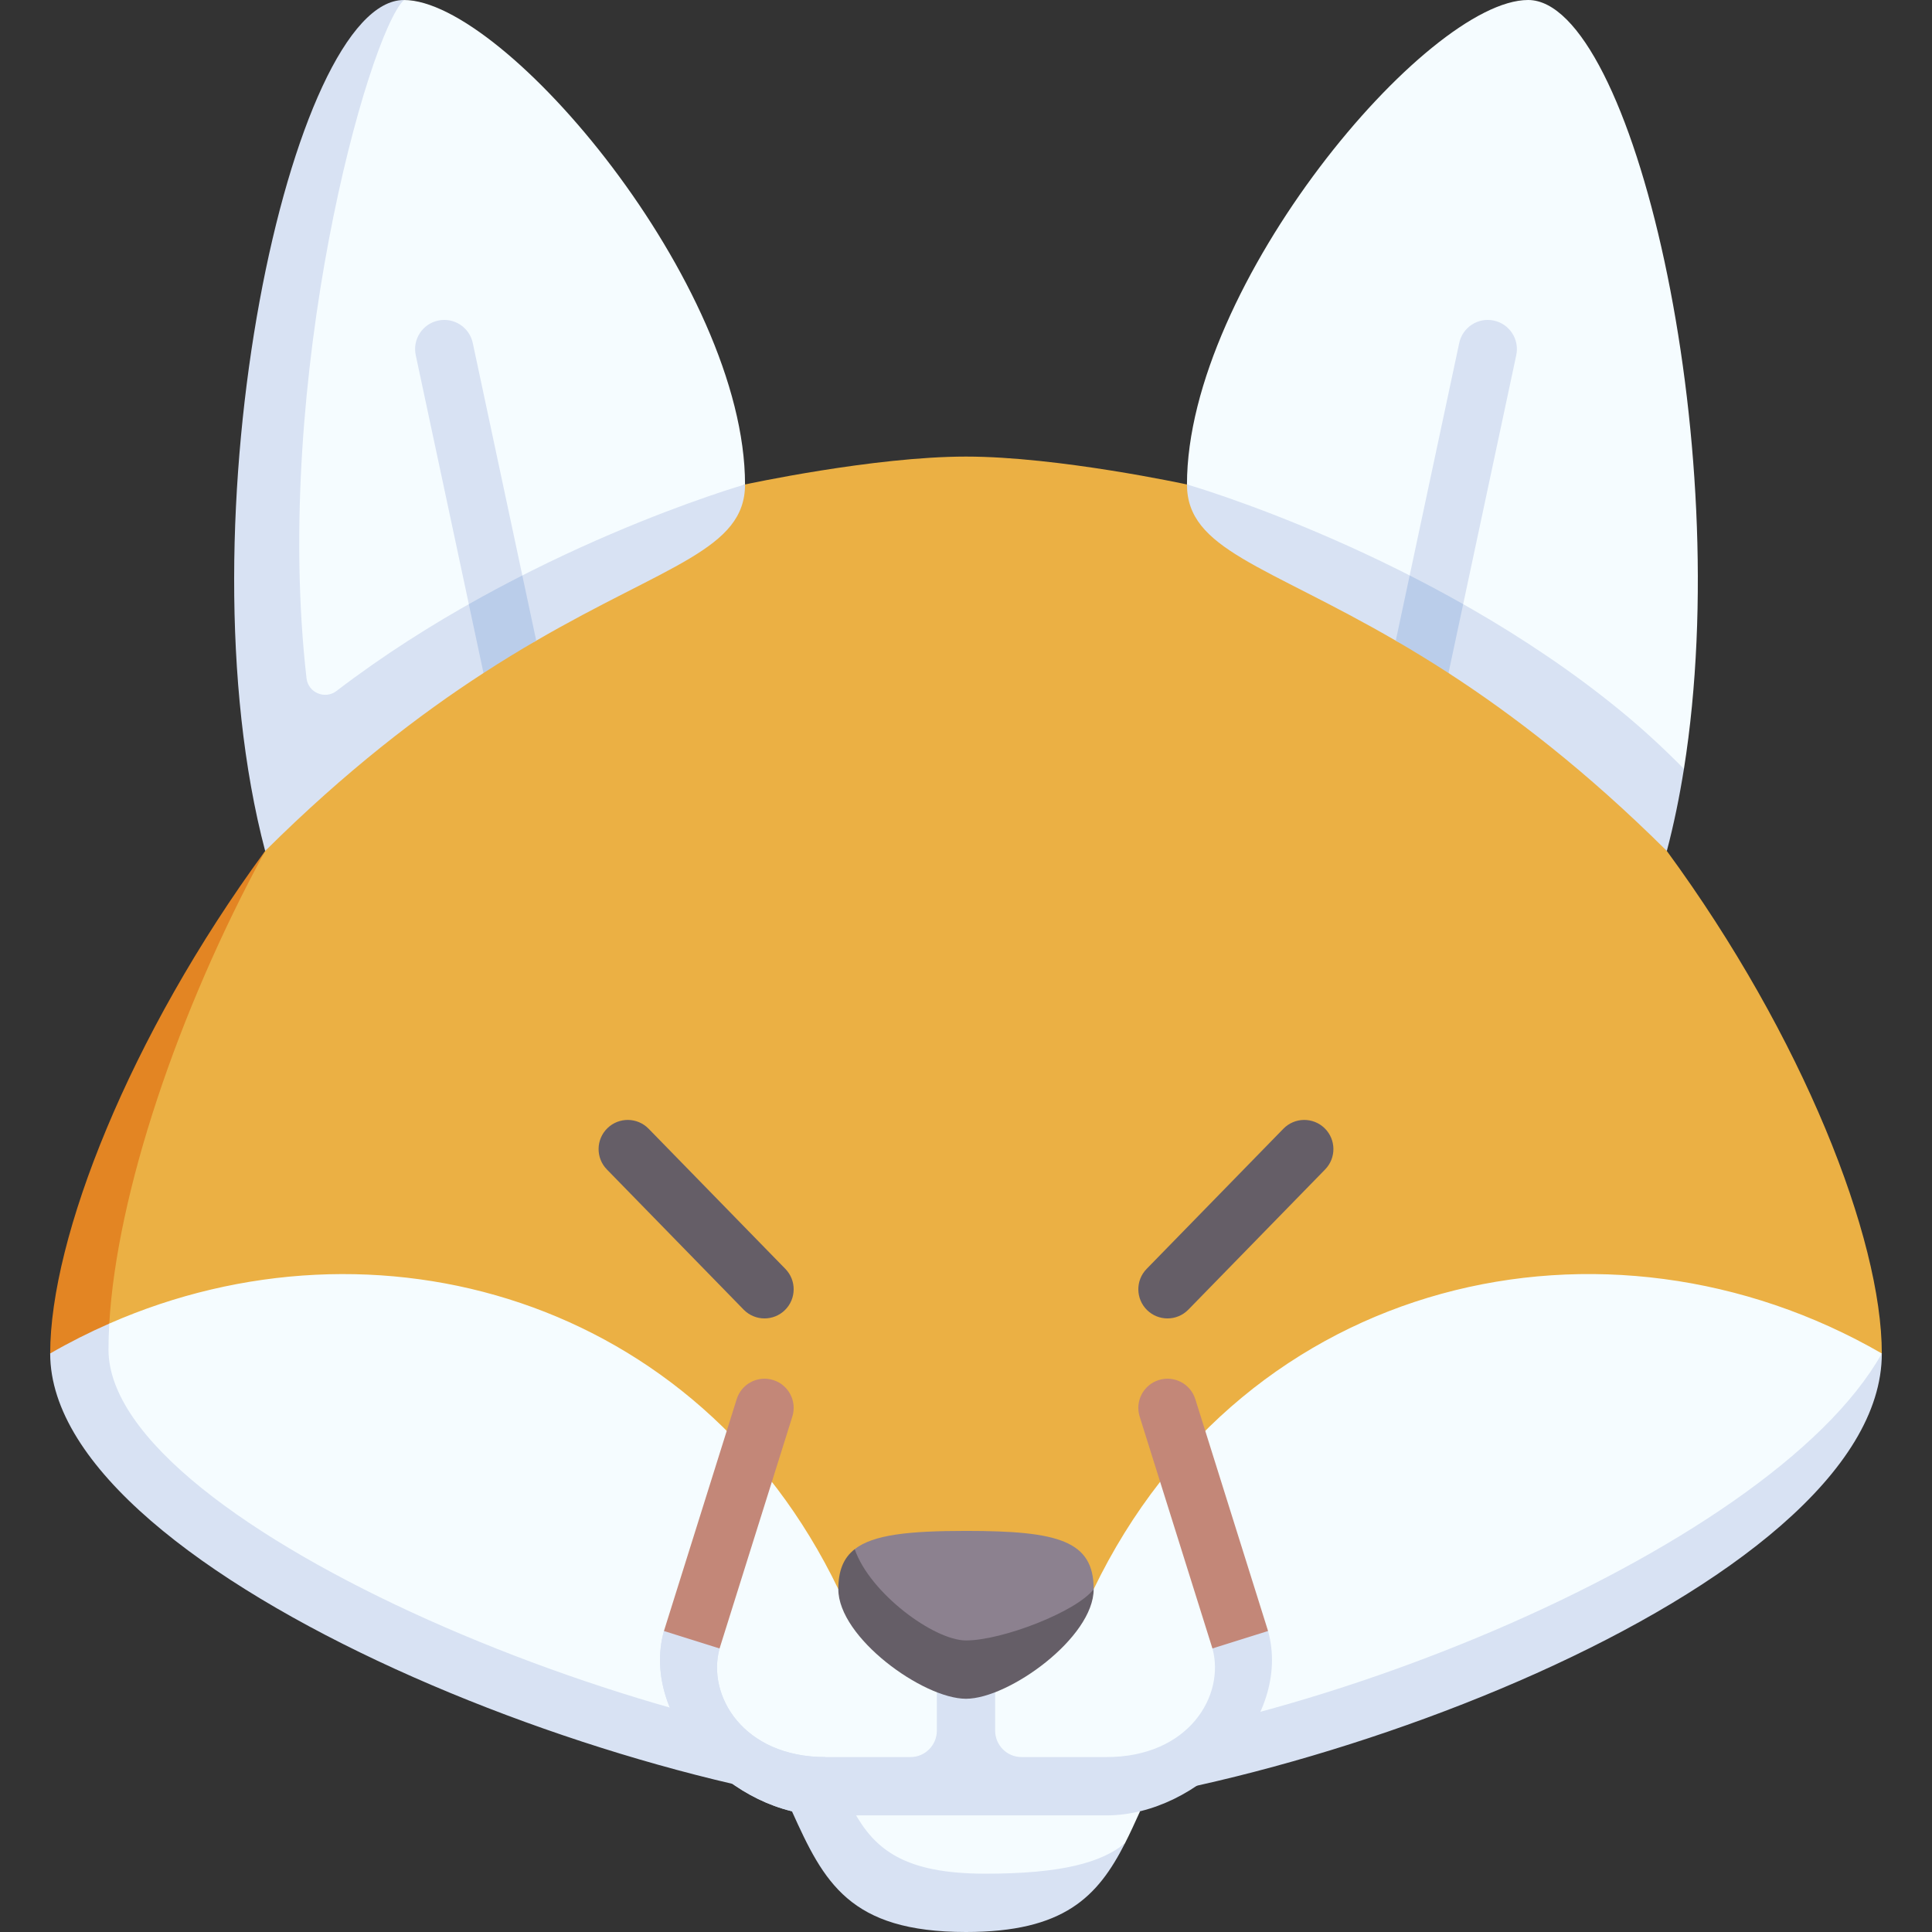 <svg id="Capa_1" enable-background="new 0 0 497 497" height="512" viewBox="0 0 497 497" width="512" xmlns="http://www.w3.org/2000/svg"><rect x="0" y="0" width="497" height="497" fill="#333333" stroke="none"/><g><path d="m248.5 228.804c-37.082 0-191.697 66.211-235.591 119.37 11.373 55.569 160.82 110.826 235.591 110.826 77.437 0 224.218-55.257 235.591-110.826-38.642-50.204-198.509-119.37-235.591-119.37z" fill="#f5fcff"/><path d="m248.5 452c-74.771 0-220.591-59.182-220.591-104.826 0-2.16.07-4.393.203-6.687-5.987 0-12.305 1.711-15.203 7.687 0 58.014 158.154 118.826 235.591 118.826s235.591-57.994 235.591-118.826c-28.887 51.442-158.154 103.826-235.591 103.826z" fill="#d8e2f3"/><path d="m219.635 465.964c1.252 15.518 13.045 23.036 33.865 23.036 19.658 0 27.844-7.518 35.88-14.794 1.322-2.592 2.585-5.348 3.89-8.242z" fill="#f5fcff"/><path d="m219.635 465.964h-15.905c8.212 18.209 14.757 31.036 44.77 31.036 25.244 0 33.885-9.076 40.88-22.794-6.088 4.934-16.222 7.794-35.88 7.794-20.82 0-28.42-6.176-33.865-16.036z" fill="#d8e2f3"/><path d="m196.669 362.169-18.716 59.644c-2.859 20.018 10.805 38.187 34.381 38.187h72.331c18.445 0 34.294-12.892 35.518-25.091.426-4.246.089-8.666-1.137-13.096l-18.716-59.644z" fill="#f5fcff"/><path d="m305.344 124.63s-33.08-7.176-56.844-7.176-56.844 7.176-56.844 7.176-88.434 46.519-123.445 94.278c-27.651 43.886-46.915 87.573-40.1 121.579 68.364-30.001 151.266-6.883 187.545 68.318h65.687c39.016-80.875 131.96-101.524 202.747-60.63 0-29.66-20.291-81.508-55.303-129.266-35.01-47.76-123.443-94.279-123.443-94.279z" fill="#ebb044"/><path d="m68.212 218.908c-35.011 47.759-55.303 99.606-55.303 129.266 4.966-2.869 10.045-5.424 15.203-7.687 1.927-33.346 17.618-80.277 40.1-121.579z" fill="#e38523"/><path d="m212.334 452c-21.195 0-30.562-15.885-27.226-27.941l-14.312-4.491c-6.286 22.722 17.962 47.432 41.538 47.432" fill="#d8e2f3"/><path d="m170.797 419.567 18.716-59.644c1.24-3.952 5.45-6.152 9.401-4.91 3.952 1.24 6.15 5.449 4.91 9.401l-18.716 59.644-7.156 7.754z" fill="#c38778"/><path d="m326.203 419.567-18.716-59.644c-1.24-3.952-5.45-6.152-9.401-4.91-3.952 1.24-6.15 5.449-4.91 9.401l18.716 59.644 7.156 7.754z" fill="#c38778"/><path d="m284.666 467c23.577 0 47.825-24.71 41.538-47.433l-14.312 4.491c3.335 12.057-6.032 27.942-27.226 27.942h-21.871c-3.752 0-6.794-3.042-6.794-6.794v-16.891c0-4.107-3.164-7.688-7.269-7.811-4.249-.128-7.732 3.277-7.732 7.496v17.206c0 3.752-3.042 6.794-6.794 6.794h-21.871c-21.195 0-30.562-15.885-27.226-27.941l-14.312-4.491c-6.287 22.722 17.961 47.432 41.537 47.432z" fill="#d8e2f3"/><path d="m248.5 429c9.338 0 28.647-9.679 32.844-20.196 0-12.468-9.08-14.986-32.844-14.986-14.764 0-23.857.974-28.629 4.7 0 15.659 20.44 30.482 28.629 30.482z" fill="#8c818f"/><path d="m215.656 408.804c0 12.468 21.823 28.196 32.844 28.196s32.844-15.728 32.844-28.196c-4.382 5.78-23.506 13.196-32.844 13.196-8.189 0-24.692-12.096-28.629-23.481-2.909 2.271-4.215 5.564-4.215 10.285z" fill="#655e67"/><path d="m103.897 0c-16.705 6.775-46.855 105.65-29.563 200.092 41.448-41.898 117.323-75.462 117.323-75.462-.001-51.354-61.723-124.63-87.76-124.63z" fill="#f5fcff"/><path d="m103.897 0c-28.946 0-58.162 133.694-35.685 218.908 20.832-20.697 39.749-35.127 56.168-45.773 3.493-9.179 9.258-5.823 13.562-8.322 33.605-19.513 53.715-23.478 53.715-40.183 0 0-56.965 16.284-105.093 53.121-2.958 2.264-7.29.436-7.712-3.266-8.806-77.22 15.776-165.386 25.045-174.485z" fill="#d8e2f3"/><path d="m121.618 88.235c-.863-4.051-4.847-6.637-8.898-5.771-4.051.863-6.635 4.848-5.771 8.898l13.654 64.051h8.67l5.092-7.382z" fill="#d8e2f3"/><path d="m120.602 155.414 3.778 17.722c4.734-3.069 9.258-5.821 13.563-8.321l-3.578-16.783c-4.491 2.284-9.097 4.742-13.763 7.382z" fill="#bacdea"/><path d="m393.103 0c-26.037 0-87.759 73.276-87.759 124.63 0 0 120.153 75.462 127.843 73.165 13.44-84.48-13.435-197.795-40.084-197.795z" fill="#f5fcff"/><path d="m375.382 88.235c.863-4.051 4.847-6.637 8.898-5.771 4.051.863 6.635 4.848 5.771 8.898l-13.654 64.051h-8.67l-5.092-7.382z" fill="#d8e2f3"/><path d="m417.035 182.981c-49.349-40.53-111.692-58.351-111.692-58.351 0 16.705 20.11 20.67 53.715 40.183 4.304 2.499 11.995.885 13.562 8.322 16.419 10.646 35.335 25.076 56.168 45.773 1.784-6.762 3.239-13.832 4.398-21.113-5.077-5.156-10.466-10.145-16.151-14.814z" fill="#d8e2f3"/><path d="m376.398 155.414-3.778 17.722c-4.734-3.069-9.258-5.821-13.563-8.321l3.578-16.783c4.491 2.284 9.097 4.742 13.763 7.382z" fill="#bacdea"/><g fill="#655e67"><path d="m196.669 339.159c-1.951 0-3.899-.756-5.369-2.262l-35.183-36.06c-2.893-2.965-2.834-7.713.13-10.606 2.965-2.893 7.713-2.834 10.606.13l35.183 36.06c2.893 2.965 2.834 7.713-.13 10.606-1.458 1.423-3.348 2.132-5.237 2.132z"/><path d="m300.331 339.159c1.951 0 3.899-.756 5.369-2.262l35.183-36.06c2.893-2.965 2.834-7.713-.13-10.606-2.965-2.893-7.713-2.834-10.606.13l-35.183 36.06c-2.893 2.965-2.834 7.713.13 10.606 1.458 1.423 3.348 2.132 5.237 2.132z"/></g></g></svg>